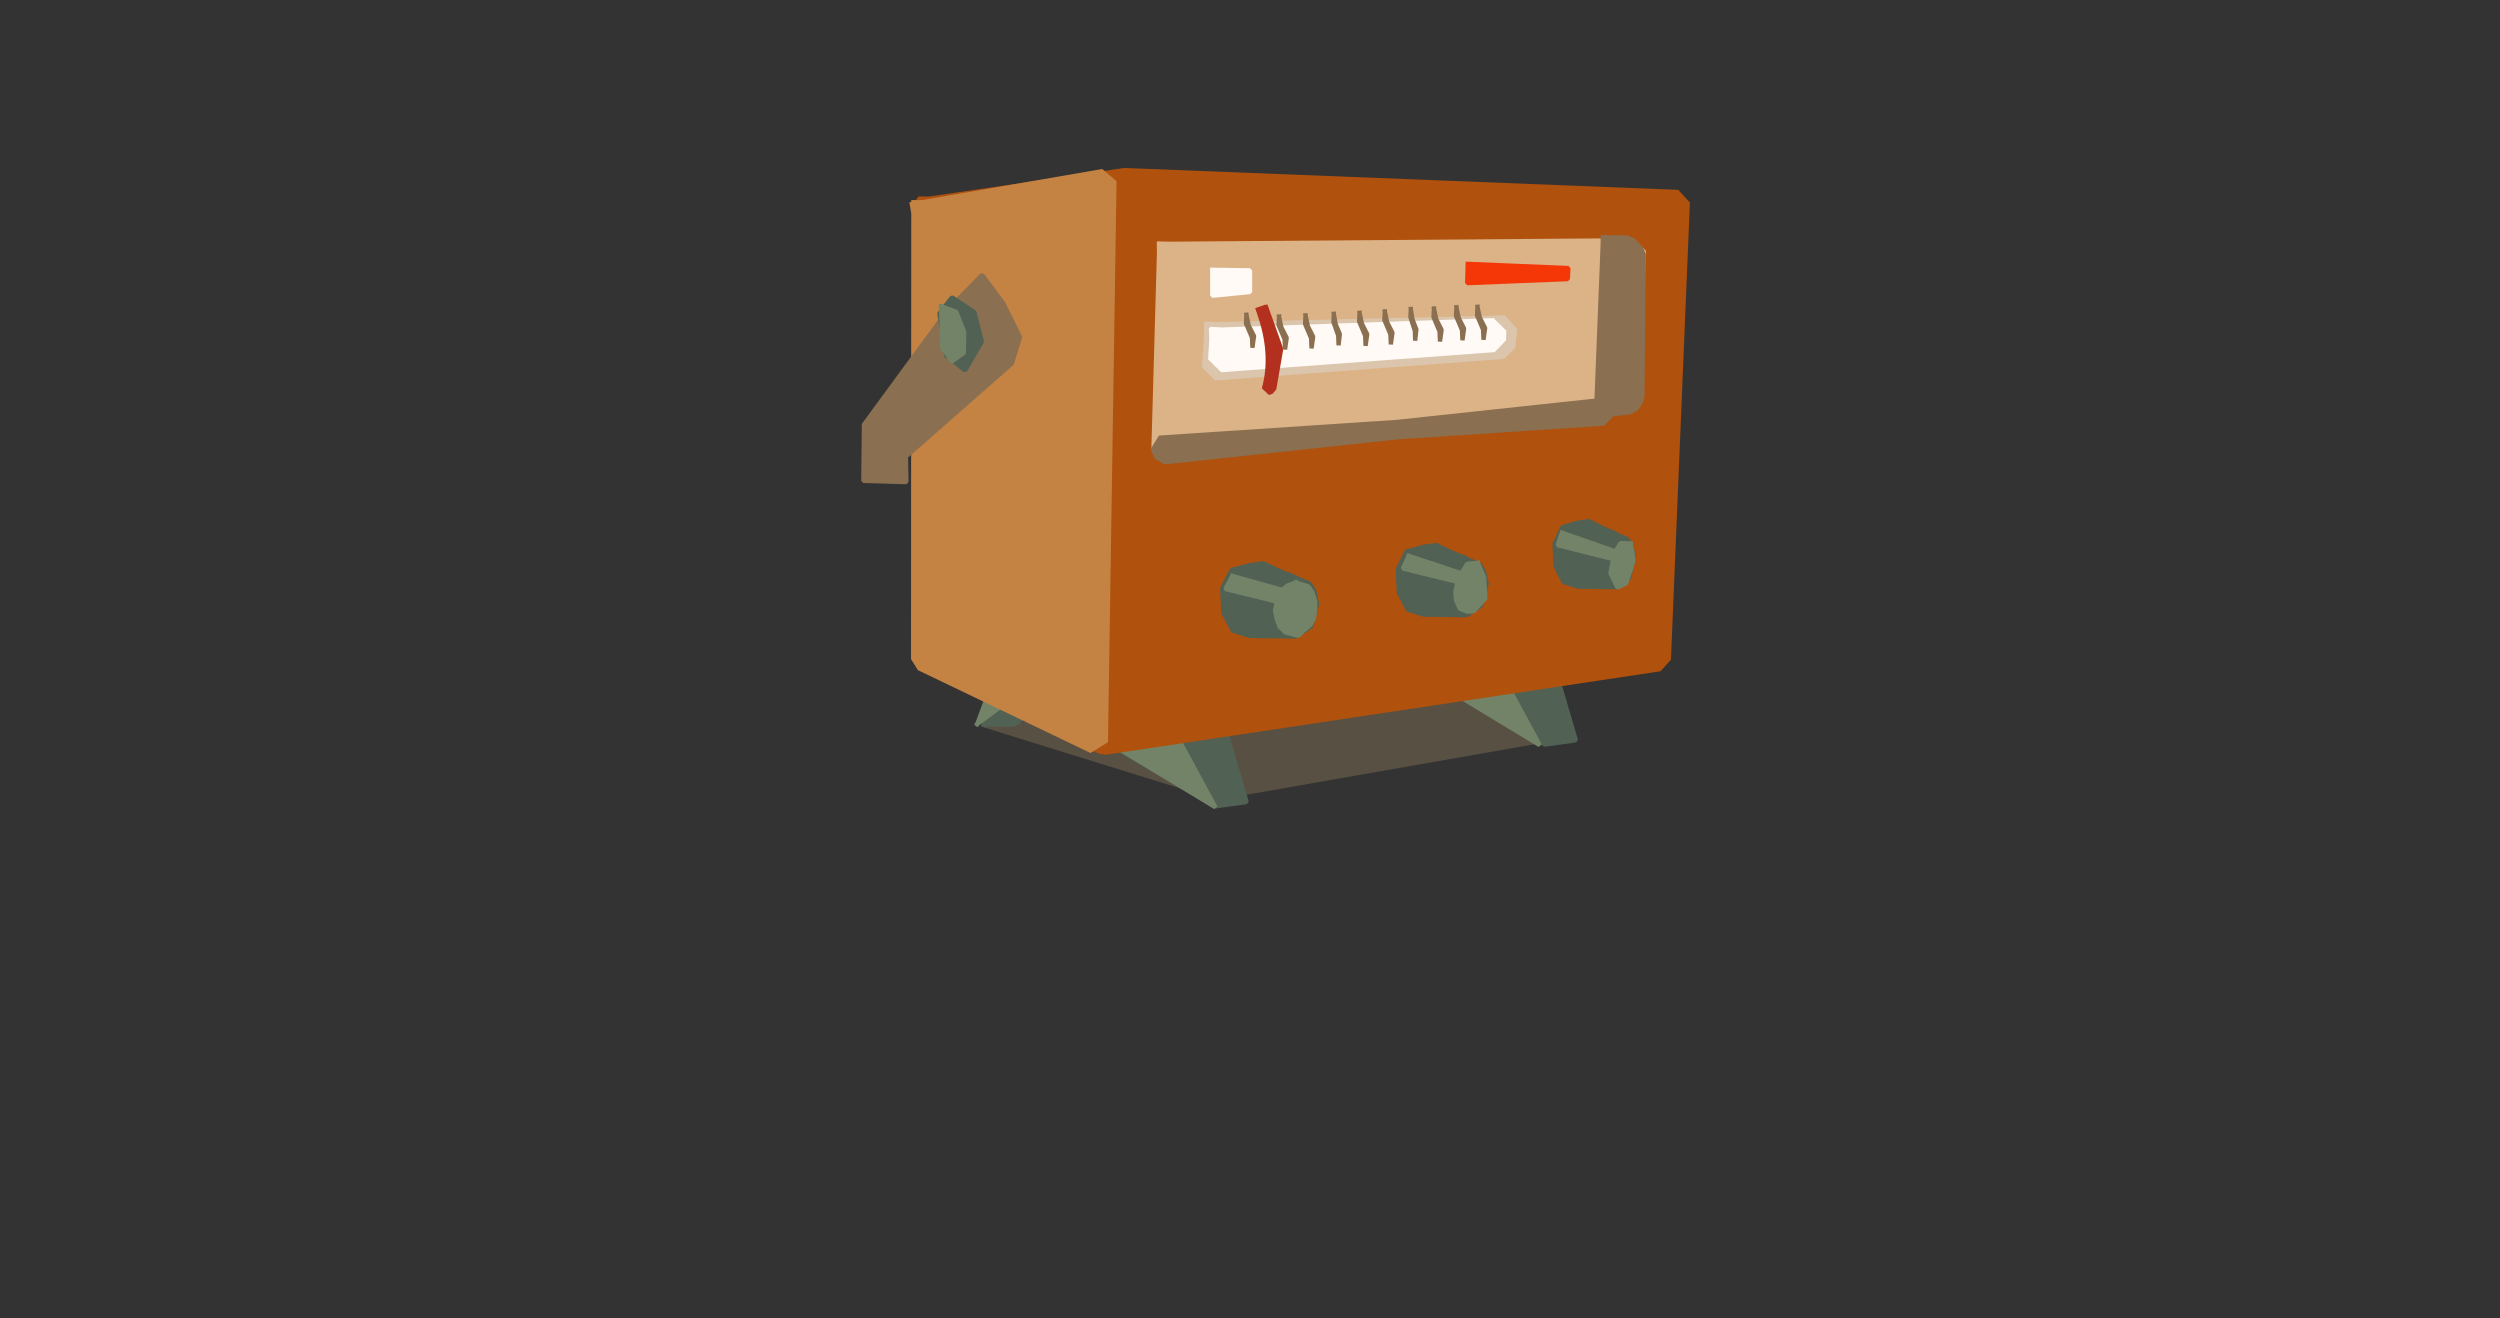 <?xml version="1.0" standalone="no"?>
<!DOCTYPE svg PUBLIC "-//W3C//DTD SVG 20010904//EN" "http://www.w3.org/TR/2001/REC-SVG-20010904/DTD/svg10.dtd">
<!-- Created using Krita: http://krita.org -->
<svg xmlns="http://www.w3.org/2000/svg" 
    xmlns:xlink="http://www.w3.org/1999/xlink"
    xmlns:krita="http://krita.org/namespaces/svg/krita"
    xmlns:sodipodi="http://sodipodi.sourceforge.net/DTD/sodipodi-0.dtd"
    width="2949.12pt"
    height="1555.2pt"
    viewBox="0 0 2949.12 1555.2">
<rect x="0" y="0" width="2949.12" height="1555.2" fill="#333333" stroke="none"/>
<defs/>
<path id="shape0" transform="matrix(0.983 -0.186 0.186 0.983 1158.078 857.329)" fill="#655b48" fill-opacity="0.733" fill-rule="evenodd" stroke="#000000" stroke-opacity="0" stroke-width="0" stroke-linecap="square" stroke-linejoin="bevel" d="M655.594 141.703C649.982 123.617 668.311 110.99 648.299 43.31L0 0L256.745 136.315"/><path id="shape0" transform="translate(1160.253, 801.635)" fill="#516154" fill-rule="evenodd" stroke="#516154" stroke-width="5.09" stroke-linecap="square" stroke-linejoin="bevel" d="M0 53.163L35.333 53.041L95.904 17.066L52.386 3.315L13.778 0L0 53.163"/><path id="shape1" transform="matrix(0.961 -0.276 0.276 0.961 1132.219 782.579)" fill="#738368" fill-rule="evenodd" stroke="#738368" stroke-width="5.09" stroke-linecap="square" stroke-linejoin="bevel" d="M0 74.45L54.841 0L98.087 37.984L0 74.45"/><path id="shape01" transform="matrix(1 0 0 1 1672.534 749.886)" fill="#516154" fill-rule="evenodd" stroke="#516154" stroke-width="5.09" stroke-linecap="square" stroke-linejoin="bevel" d="M0 41.495L150.048 128.422L186.488 123.393L150.048 0L0 41.495"/><path id="shape02" transform="matrix(1 0 0 1 1705.061 788.38)" fill="#738368" fill-rule="evenodd" stroke="#738368" stroke-width="5.09" stroke-linecap="square" stroke-linejoin="bevel" d="M62.208 0L111.32 90.693L0 23.246L62.208 0"/><path id="shape2" transform="translate(1284.125, 822.711)" fill="#516154" fill-rule="evenodd" stroke="#516154" stroke-width="5.09" stroke-linecap="square" stroke-linejoin="bevel" d="M0 41.495L150.048 128.422L186.488 123.393L150.048 0L0 41.495"/><path id="shape3" transform="translate(1322.529, 861.705)" fill="#738368" fill-rule="evenodd" stroke="#738368" stroke-width="5.09" stroke-linecap="square" stroke-linejoin="bevel" d="M62.208 0L111.32 90.693L0 23.246L62.208 0"/><path id="shape4" transform="translate(1097.28, 212.562)" fill="#b0510d" fill-rule="evenodd" stroke="#b0510d" stroke-width="28.8" stroke-linecap="square" stroke-linejoin="bevel" d="M0 33.641L0.819 308.175L1.637 565.038L205.177 663.497L859.453 565.038L881.826 25.784L229.733 0L0 33.641"/><path id="shape5" transform="translate(1089.095, 213.544)" fill="#c48343" fill-rule="evenodd" stroke="#c48343" stroke-width="28.8" stroke-linecap="square" stroke-linejoin="bevel" d="M0.273 36.834L0 564.056L203.54 661.779L213.635 0L0.273 36.834"/><path id="shape6" transform="translate(1372.578, 295.315)" fill="#dbb386" fill-rule="evenodd" stroke="#dbb386" stroke-width="28.8" stroke-linecap="square" stroke-linejoin="bevel" d="M6.548 4.174L0 234.999L548.413 178.029L554.688 0L6.548 4.174"/><path id="shape7" transform="translate(1367.917, 288.985)" fill="#8a6f51" fill-rule="evenodd" stroke="#8a6f51" stroke-width="23.04" stroke-linecap="square" stroke-linejoin="bevel" d="M531.701 0L523.713 201.667L0 236.327L4.57 247.4L554.893 188.343L560.486 179.626L562.123 10.927L551.755 0.246L531.701 0"/><path id="shape8" transform="translate(1432.307, 386.435)" fill="#dbc5ad" fill-rule="evenodd" stroke="#dbc5ad" stroke-width="28.8" stroke-linecap="square" stroke-linejoin="bevel" d="M2.592 7.981L0 48.129L340.916 22.591L343.099 0L2.592 7.981"/><path id="shape9" transform="translate(1439.485, 389.646)" fill="#fffaf5" fill-rule="evenodd" stroke="#fffaf5" stroke-width="28.8" stroke-linecap="square" stroke-linejoin="bevel" d="M1.455 11.05L0 35.115L322.681 11.377L323.045 0L1.455 11.05"/><path id="shape10" transform="translate(1488.96, 367.4)" fill="#b3301e" fill-rule="evenodd" stroke="#b3301e" stroke-width="13.046" stroke-linecap="square" stroke-linejoin="bevel" d="M0 0.123C10.993 31.643 14.212 62.508 5.821 92.393L10.186 90.92L18.189 44.673L2.183 0"/><path id="shape11" transform="translate(1539.527, 372.129)" fill="#8a6f51" fill-rule="evenodd" stroke="#8a6f51" stroke-width="5.09" stroke-linecap="square" stroke-linejoin="bevel" d="M0.546 0L0 10.068L7.094 26.766L7.64 38.798L9.549 25.047L3.274 12.687L0.546 0"/><path id="shape03" transform="matrix(1 0 0 1 1572.988 370.263)" fill="#8a6f51" fill-rule="evenodd" stroke="#8a6f51" stroke-width="5.09" stroke-linecap="square" stroke-linejoin="bevel" d="M0.432 0L0 9.612L5.613 25.553L6.045 37.041L7.556 23.912L2.591 12.113L0.432 0"/><path id="shape04" transform="matrix(1 0 0 1 1633.058 367.439)" fill="#8a6f51" fill-rule="evenodd" stroke="#8a6f51" stroke-width="5.09" stroke-linecap="square" stroke-linejoin="bevel" d="M0.546 0L0 10.068L7.094 26.766L7.64 38.798L9.549 25.047L3.274 12.687L0.546 0"/><path id="shape05" transform="matrix(1 0 0 1 1663.844 364.574)" fill="#8a6f51" fill-rule="evenodd" stroke="#8a6f51" stroke-width="5.09" stroke-linecap="square" stroke-linejoin="bevel" d="M0.398 0L0 9.676L5.174 25.723L5.572 37.286L6.965 24.071L2.388 12.193L0.398 0"/><path id="shape06" transform="matrix(1 0 0 1 1691.037 364.042)" fill="#8a6f51" fill-rule="evenodd" stroke="#8a6f51" stroke-width="5.09" stroke-linecap="square" stroke-linejoin="bevel" d="M0.546 0L0 10.068L7.094 26.766L7.64 38.798L9.549 25.047L3.274 12.687L0.546 0"/><path id="shape07" transform="matrix(1 0 0 1 1717.548 362.569)" fill="#8a6f51" fill-rule="evenodd" stroke="#8a6f51" stroke-width="5.09" stroke-linecap="square" stroke-linejoin="bevel" d="M0.546 0L0 10.068L7.094 26.766L7.64 38.798L9.549 25.047L3.274 12.687L0.546 0"/><path id="shape08" transform="matrix(1 0 0 1 1742.377 361.996)" fill="#8a6f51" fill-rule="evenodd" stroke="#8a6f51" stroke-width="5.09" stroke-linecap="square" stroke-linejoin="bevel" d="M0.546 0L0 10.068L7.094 26.766L7.64 38.798L9.549 25.047L3.274 12.687L0.546 0"/><path id="shape09" transform="matrix(1 0 0 1 1469.785 371.368)" fill="#8a6f51" fill-rule="evenodd" stroke="#8a6f51" stroke-width="5.09" stroke-linecap="square" stroke-linejoin="bevel" d="M0.546 0L0 10.068L7.094 26.766L7.64 38.798L9.549 25.047L3.274 12.687L0.546 0"/><path id="shape010" transform="matrix(1 0 0 1 1508.279 373.455)" fill="#8a6f51" fill-rule="evenodd" stroke="#8a6f51" stroke-width="5.09" stroke-linecap="square" stroke-linejoin="bevel" d="M0.546 0L0 10.068L7.094 26.766L7.64 38.798L9.549 25.047L3.274 12.687L0.546 0"/><path id="shape011" transform="matrix(1 0 0 1 1603.273 369.158)" fill="#8a6f51" fill-rule="evenodd" stroke="#8a6f51" stroke-width="5.09" stroke-linecap="square" stroke-linejoin="bevel" d="M0.546 0L0 10.068L7.094 26.766L7.64 38.798L9.549 25.047L3.274 12.687L0.546 0"/><path id="shape12" transform="translate(1430.087, 318.267)" fill="#fffaf5" fill-rule="evenodd" stroke="#fffaf5" stroke-width="5.09" stroke-linecap="square" stroke-linejoin="bevel" d="M0 0L0 30.613L44.473 26.193L44.473 0.655L0 0"/><path id="shape13" transform="translate(1730.751, 311.295)" fill="#f53707" fill-rule="evenodd" stroke="#f53707" stroke-width="5.09" stroke-linecap="square" stroke-linejoin="bevel" d="M0.682 0L0 22.714L118.686 17.926L119.368 4.911L0.682 0"/><path id="shape14" transform="translate(1018.459, 324.324)" fill="#8a6f51" fill-rule="evenodd" stroke="#8a6f51" stroke-width="5.09" stroke-linecap="square" stroke-linejoin="bevel" d="M101.133 39.617L0.728 176.474L0 242.939L50.749 244.412L50.203 214.29L175.165 104.444L184.805 73.504L164.797 33.069L140.059 0L101.133 39.617"/><path id="shape15" transform="translate(1108.133, 350.681)" fill="#516154" fill-rule="evenodd" stroke="#516154" stroke-width="5.09" stroke-linecap="square" stroke-linejoin="bevel" d="M8.549 68.92L30.376 86.436L50.021 52.222L41.29 17.68L14.915 0L0 18.99L8.549 68.92"/><path id="shape16" transform="translate(1110.134, 361.158)" fill="#738368" fill-rule="evenodd" stroke="#738368" stroke-width="5.09" stroke-linecap="square" stroke-linejoin="bevel" d="M0 0L17.826 6.548L27.284 30.285L26.738 55.169L12.733 65.318L1.455 49.275L0 0"/><path id="shape17" transform="translate(1441.804, 664.513)" fill="#516154" fill-rule="evenodd" stroke="#516154" stroke-width="5.09" stroke-linecap="square" stroke-linejoin="bevel" d="M32.756 2.119L11.096 7.858L0 29.549L1.364 58.361L12.46 79.397L32.756 85.618L86.946 86.273L104.862 74.404L111.774 47.72L108.227 31.759L102.952 23.819L90.493 18.662L83.126 15.061L72.849 11.214L63.299 7.039L54.932 3.029L48.293 0L32.756 2.119"/><path id="shape012" transform="matrix(1 0 0 1 1648.874 642.986)" fill="#516154" fill-rule="evenodd" stroke="#516154" stroke-width="5.09" stroke-linecap="square" stroke-linejoin="bevel" d="M30.709 2.031L10.402 7.531L0 28.321L1.279 55.935L11.681 76.097L30.709 82.06L81.512 82.687L98.308 71.312L104.788 45.737L101.463 30.439L96.518 22.829L84.837 17.887L77.931 14.435L68.296 10.748L59.343 6.747L51.499 2.903L45.275 0L30.709 2.031"/><path id="shape013" transform="matrix(1 0 0 1 1833.861 614.747)" fill="#516154" fill-rule="evenodd" stroke="#516154" stroke-width="5.09" stroke-linecap="square" stroke-linejoin="bevel" d="M27.404 1.912L9.283 7.091L0 26.667L1.141 52.669L10.424 71.653L27.404 77.267L72.739 77.858L87.728 67.147L93.511 43.066L90.543 28.661L86.13 21.496L75.707 16.842L69.544 13.592L60.946 10.12L52.957 6.353L45.957 2.733L40.402 0L27.404 1.912"/><path id="shape18" transform="translate(1504.133, 686.941)" fill="#738368" fill-rule="evenodd" stroke="#738368" stroke-width="5.09" stroke-linecap="square" stroke-linejoin="bevel" d="M24.332 0.214L39.176 4.747L43.871 11.459L47.535 22.837L47.077 33.56L45.932 41.745L41.924 50.012L34.252 56.642L27.49 63.099L12.267 59.163L5.304 52.276L1.984 42.986L0 33.436L1.903 23.047L2.348 17.172L6.113 10.777L14.899 3.629L24.633 0"/><path id="shape19" transform="translate(1716.796, 664.022)" fill="#738368" fill-rule="evenodd" stroke="#738368" stroke-width="5.09" stroke-linecap="square" stroke-linejoin="bevel" d="M26.523 0L14.05 0.982L8.172 10.395L3.441 17.926L0 34.133L0.717 43.791L5.161 53.941L14.337 57.624L21.648 56.969L35.411 41.908L33.834 16.534L26.523 0"/><path id="shape20" transform="translate(1899.756, 640.713)" fill="#738368" fill-rule="evenodd" stroke="#738368" stroke-width="5.09" stroke-linecap="square" stroke-linejoin="bevel" d="M23.918 0.327L11.959 0L4.485 12.114L0 35.442L8.222 52.304L18.238 47.802L24.666 29.303L27.207 19.481L23.918 0.327"/><path id="shape21" transform="translate(1445.474, 679.415)" fill="#738368" fill-rule="evenodd" stroke="#738368" stroke-width="5.09" stroke-linecap="square" stroke-linejoin="bevel" d="M8.296 0L0 15.396L76.593 34.264L83.86 21.183L8.296 0"/><path id="shape22" transform="translate(1654.801, 655.685)" fill="#738368" fill-rule="evenodd" stroke="#738368" stroke-width="5.09" stroke-linecap="square" stroke-linejoin="bevel" d="M7.01 0L0 14.991L82.316 35.132L85.274 25.93L7.01 0"/><path id="shape23" transform="translate(1837.548, 628.308)" fill="#738368" fill-rule="evenodd" stroke="#738368" stroke-width="5.09" stroke-linecap="square" stroke-linejoin="bevel" d="M4.888 0L0 14.875L70.74 32.528L74.568 24.392L4.888 0"/>
</svg>
